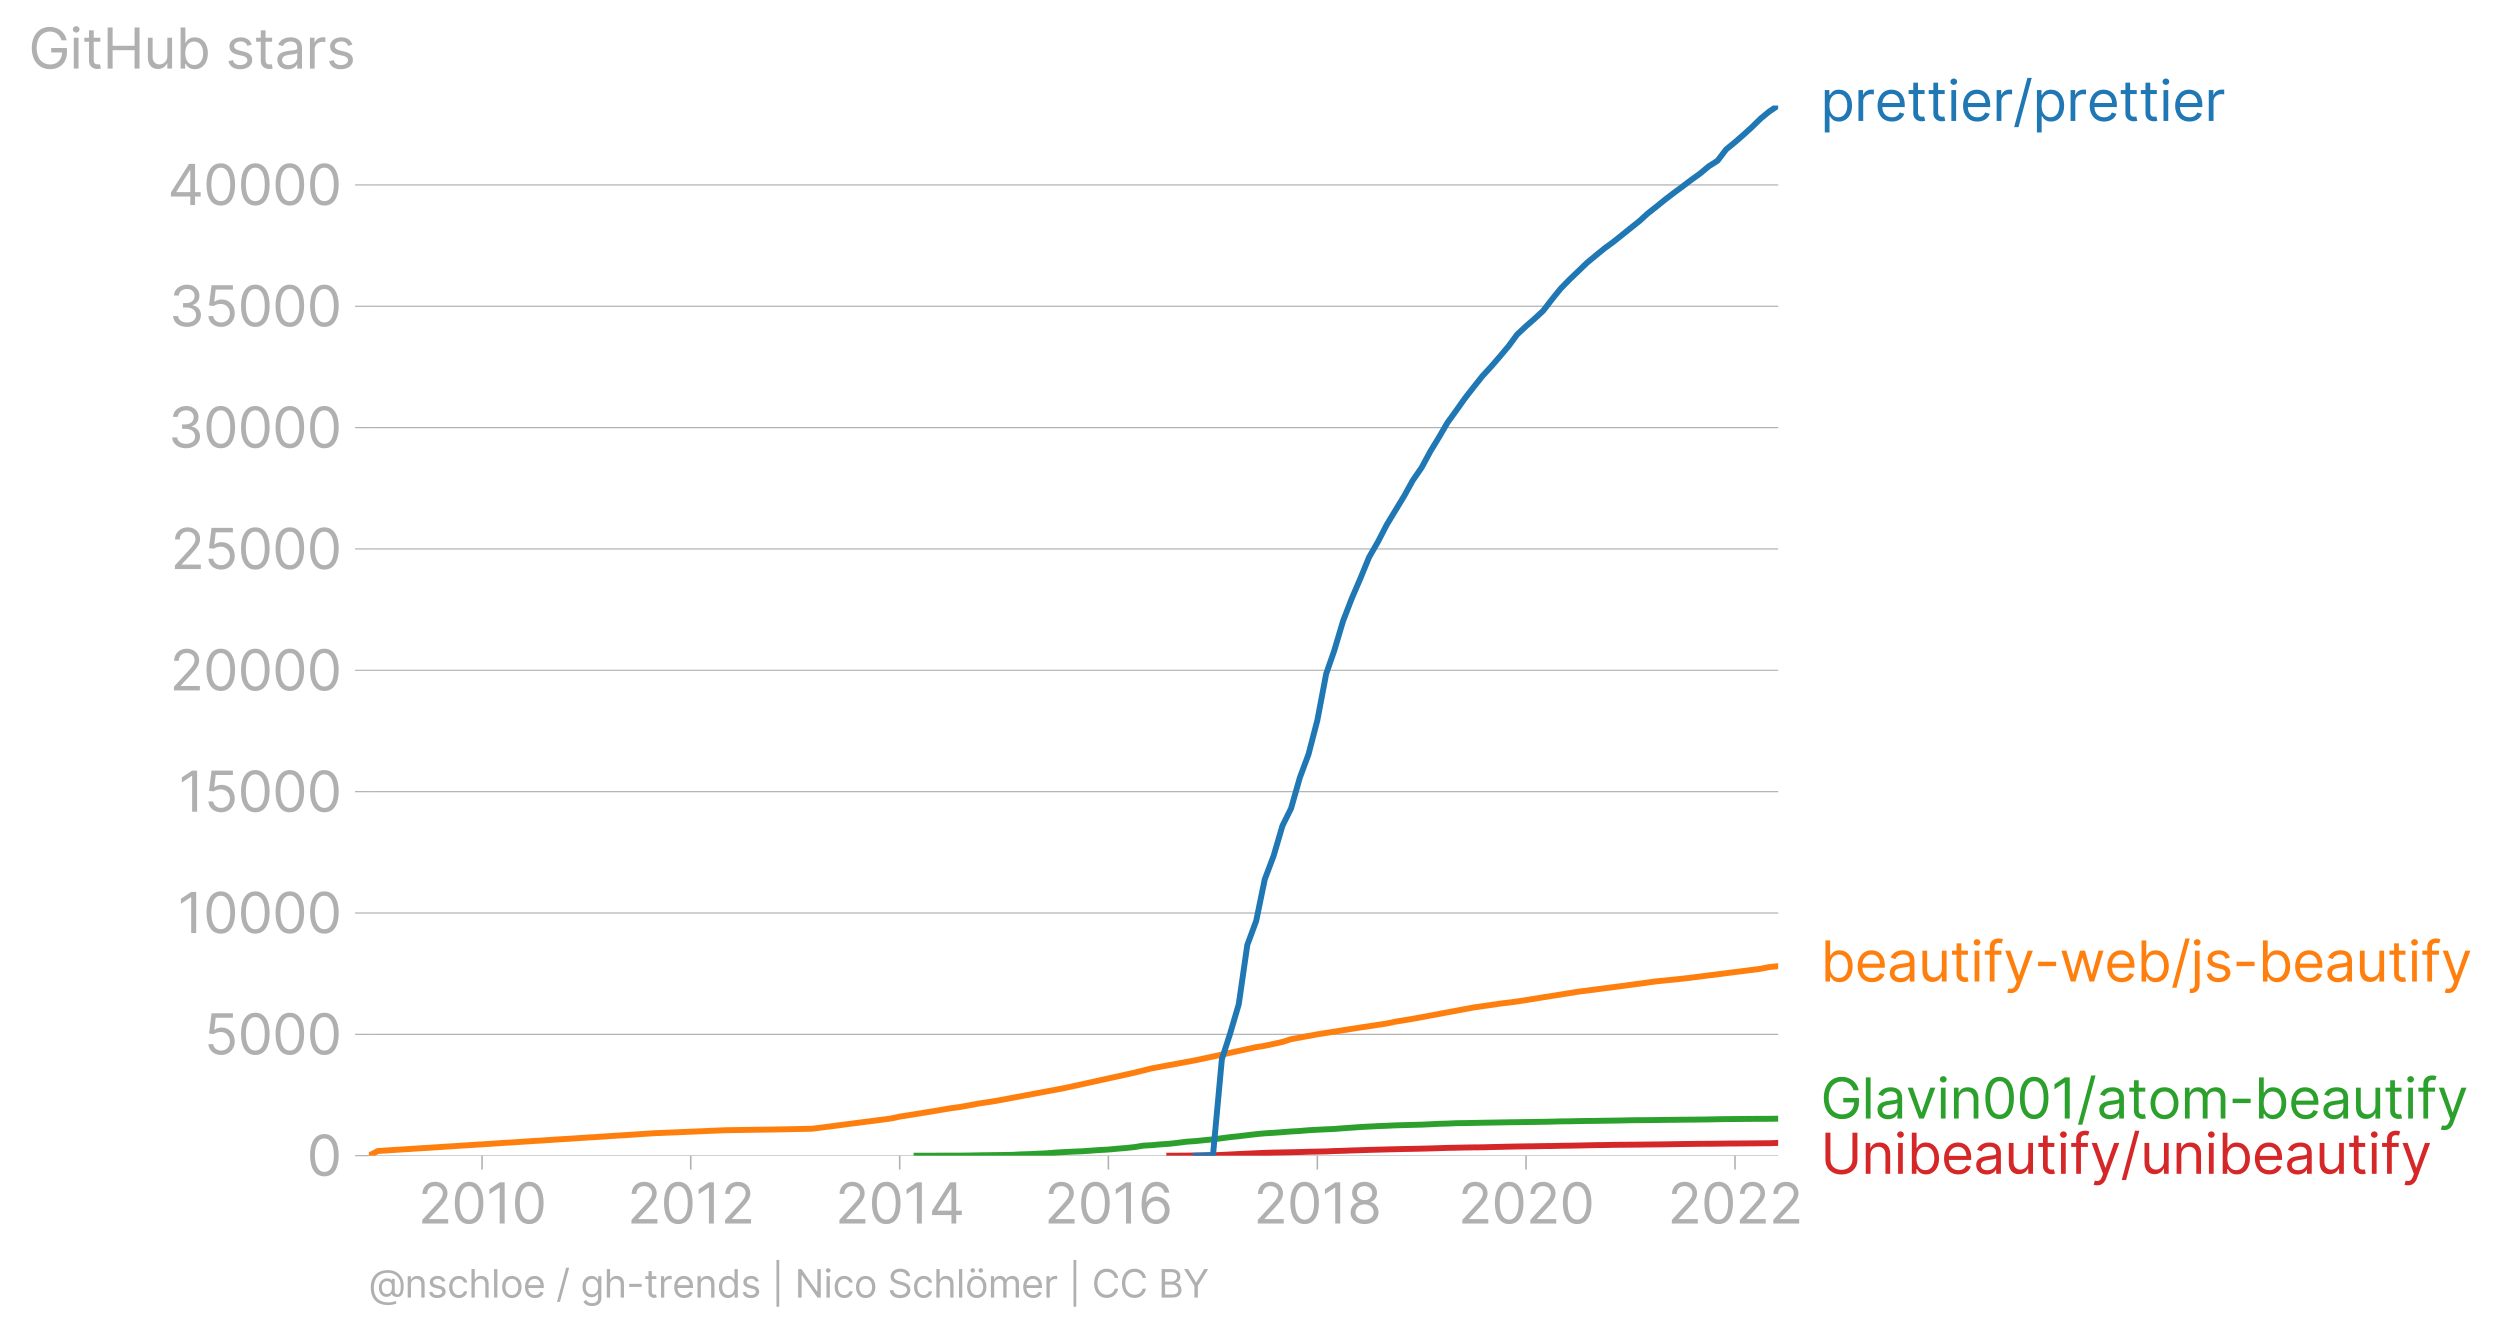 <svg xmlns:xlink="http://www.w3.org/1999/xlink" width="844.668" height="451.047" viewBox="0 0 633.501 338.286" xmlns="http://www.w3.org/2000/svg"><defs><style>*{stroke-linejoin:round;stroke-linecap:butt}</style></defs><g id="figure_1"><path d="M0 338.286h633.5V0H0v338.286z" style="fill:none" id="patch_1"/><g id="axes_1"><path d="M93.468 292.853h357.12V26.741H93.468v266.112z" style="fill:none" id="patch_2"/><g id="matplotlib.axis_1"><g id="xtick_1"><g id="line2d_1"><defs><path id="m79007c7c6c" d="M0 0v3.5" style="stroke:#b0b0b0;stroke-width:.4"/></defs><use xlink:href="#m79007c7c6c" x="122.154" y="292.853" style="fill:#b0b0b0;stroke:#b0b0b0;stroke-width:.4"/></g><g style="fill:#b0b0b0" transform="matrix(.14 0 0 -.14 105.916 310.036)" id="text_1"><defs><path id="Inter-Regular-32" d="M482 0h2936v500H1255v36l1045 1119c800 856 1036 1256 1036 1772 0 718-581 1291-1400 1291-815 0-1436-554-1436-1373h536c0 530 344 882 882 882 505 0 891-309 891-800 0-429-252-747-791-1336L482 409V0z" transform="scale(.016)"/><path id="Inter-Regular-30" d="M2000-64c1027 0 1618 871 1618 2391 0 1509-600 2391-1618 2391S382 3836 382 2327C382 807 973-64 2000-64zm0 500c-677 0-1073 680-1073 1891 0 1209 400 1900 1073 1900s1073-691 1073-1900c0-1211-396-1891-1073-1891z" transform="scale(.016)"/><path id="Inter-Regular-31" d="M2118 4655h-563L391 3882v-573l1136 755h28V0h563v4655z" transform="scale(.016)"/></defs><use xlink:href="#Inter-Regular-32"/><use xlink:href="#Inter-Regular-30" x="60.511"/><use xlink:href="#Inter-Regular-31" x="123.011"/><use xlink:href="#Inter-Regular-30" x="169.46"/></g></g><g id="xtick_2"><use xlink:href="#m79007c7c6c" x="175.034" y="292.853" style="fill:#b0b0b0;stroke:#b0b0b0;stroke-width:.4" id="line2d_2"/><g style="fill:#b0b0b0" transform="matrix(.14 0 0 -.14 158.935 310.036)" id="text_2"><use xlink:href="#Inter-Regular-32"/><use xlink:href="#Inter-Regular-30" x="60.511"/><use xlink:href="#Inter-Regular-31" x="123.011"/><use xlink:href="#Inter-Regular-32" x="169.46"/></g></g><g id="xtick_3"><use xlink:href="#m79007c7c6c" x="227.986" y="292.853" style="fill:#b0b0b0;stroke:#b0b0b0;stroke-width:.4" id="line2d_3"/><g style="fill:#b0b0b0" transform="matrix(.14 0 0 -.14 211.629 310.036)" id="text_3"><defs><path id="Inter-Regular-34" d="M373 955h2191V0h536v955h636v500h-636v3200h-682L373 1418V955zm2191 500H982v36l1545 2445h37V1455z" transform="scale(.016)"/></defs><use xlink:href="#Inter-Regular-32"/><use xlink:href="#Inter-Regular-30" x="60.511"/><use xlink:href="#Inter-Regular-31" x="123.011"/><use xlink:href="#Inter-Regular-34" x="169.46"/></g></g><g id="xtick_4"><use xlink:href="#m79007c7c6c" x="280.866" y="292.853" style="fill:#b0b0b0;stroke:#b0b0b0;stroke-width:.4" id="line2d_4"/><g style="fill:#b0b0b0" transform="matrix(.14 0 0 -.14 264.638 310.036)" id="text_4"><defs><path id="Inter-Regular-36" d="M2027-64c941-11 1555 698 1555 1564 0 900-666 1545-1464 1545-479 0-891-234-1145-618h-37c3 1134 444 1791 1164 1791 491 0 786-309 891-727h555c-114 723-664 1227-1446 1227-1048 0-1691-927-1691-2573C409 425 1264-55 2027-64zm0 500c-584 0-1011 498-1009 1055 3 557 450 1054 1028 1054 570 0 990-468 990-1045 0-591-438-1064-1009-1064z" transform="scale(.016)"/></defs><use xlink:href="#Inter-Regular-32"/><use xlink:href="#Inter-Regular-30" x="60.511"/><use xlink:href="#Inter-Regular-31" x="123.011"/><use xlink:href="#Inter-Regular-36" x="169.46"/></g></g><g id="xtick_5"><use xlink:href="#m79007c7c6c" x="333.818" y="292.853" style="fill:#b0b0b0;stroke:#b0b0b0;stroke-width:.4" id="line2d_5"/><g style="fill:#b0b0b0" transform="matrix(.14 0 0 -.14 317.64 310.036)" id="text_5"><defs><path id="Inter-Regular-38" d="M1973-64c929 0 1577 544 1582 1300-5 589-398 1089-900 1182v27c436 114 722 541 727 1037-5 709-600 1236-1409 1236-818 0-1414-527-1409-1236-5-496 282-923 727-1037v-27c-511-93-905-593-900-1182C386 480 1034-64 1973-64zm0 500c-639 0-1032 328-1027 828-5 525 429 900 1027 900 588 0 1023-375 1027-900-4-500-398-828-1027-828zm0 2209c-509 0-868 319-864 800-4 473 341 782 864 782 513 0 859-309 863-782-4-481-363-800-863-800z" transform="scale(.016)"/></defs><use xlink:href="#Inter-Regular-32"/><use xlink:href="#Inter-Regular-30" x="60.511"/><use xlink:href="#Inter-Regular-31" x="123.011"/><use xlink:href="#Inter-Regular-38" x="169.46"/></g></g><g id="xtick_6"><use xlink:href="#m79007c7c6c" x="386.698" y="292.853" style="fill:#b0b0b0;stroke:#b0b0b0;stroke-width:.4" id="line2d_6"/><g style="fill:#b0b0b0" transform="matrix(.14 0 0 -.14 369.476 310.036)" id="text_6"><use xlink:href="#Inter-Regular-32"/><use xlink:href="#Inter-Regular-30" x="60.511"/><use xlink:href="#Inter-Regular-32" x="123.011"/><use xlink:href="#Inter-Regular-30" x="183.523"/></g></g><g id="xtick_7"><use xlink:href="#m79007c7c6c" x="439.65" y="292.853" style="fill:#b0b0b0;stroke:#b0b0b0;stroke-width:.4" id="line2d_7"/><g style="fill:#b0b0b0" transform="matrix(.14 0 0 -.14 422.567 310.036)" id="text_7"><use xlink:href="#Inter-Regular-32"/><use xlink:href="#Inter-Regular-30" x="60.511"/><use xlink:href="#Inter-Regular-32" x="123.011"/><use xlink:href="#Inter-Regular-32" x="183.523"/></g></g></g><g id="matplotlib.axis_2"><g id="ytick_1"><path d="M93.468 292.853h357.12" clip-path="url(#p6ced981c7f)" style="fill:none;stroke:#b0b0b0;stroke-width:.3;stroke-linecap:square" id="line2d_8"/><g id="line2d_9"><defs><path id="m856cc1048a" d="M0 0h-3.5" style="stroke:#b0b0b0;stroke-width:.3"/></defs><use xlink:href="#m856cc1048a" x="93.468" y="292.853" style="fill:#b0b0b0;stroke:#b0b0b0;stroke-width:.3"/></g><use xlink:href="#Inter-Regular-30" style="fill:#b0b0b0" transform="matrix(.14 0 0 -.14 77.718 297.945)" id="text_8"/></g><g id="ytick_2"><path d="M93.468 262.104h357.12" clip-path="url(#p6ced981c7f)" style="fill:none;stroke:#b0b0b0;stroke-width:.3;stroke-linecap:square" id="line2d_10"/><use xlink:href="#m856cc1048a" x="93.468" y="262.104" style="fill:#b0b0b0;stroke:#b0b0b0;stroke-width:.3" id="line2d_11"/><g style="fill:#b0b0b0" transform="matrix(.14 0 0 -.14 51.707 267.195)" id="text_9"><defs><path id="Inter-Regular-35" d="M1936-64c887 0 1537 655 1537 1546 0 902-627 1563-1482 1563-314 0-618-111-809-263h-27l163 1373h1946v500H846L564 2364l527-64c193 139 523 239 809 236 593-4 1027-454 1027-1063 0-598-418-1037-991-1037-477 0-856 307-900 728H491C525 455 1136-64 1936-64z" transform="scale(.016)"/></defs><use xlink:href="#Inter-Regular-35"/><use xlink:href="#Inter-Regular-30" x="60.795"/><use xlink:href="#Inter-Regular-30" x="123.295"/><use xlink:href="#Inter-Regular-30" x="185.796"/></g></g><g id="ytick_3"><path d="M93.468 231.354h357.12" clip-path="url(#p6ced981c7f)" style="fill:none;stroke:#b0b0b0;stroke-width:.3;stroke-linecap:square" id="line2d_12"/><use xlink:href="#m856cc1048a" x="93.468" y="231.354" style="fill:#b0b0b0;stroke:#b0b0b0;stroke-width:.3" id="line2d_13"/><g style="fill:#b0b0b0" transform="matrix(.14 0 0 -.14 44.965 236.446)" id="text_10"><use xlink:href="#Inter-Regular-31"/><use xlink:href="#Inter-Regular-30" x="46.449"/><use xlink:href="#Inter-Regular-30" x="108.949"/><use xlink:href="#Inter-Regular-30" x="171.449"/><use xlink:href="#Inter-Regular-30" x="233.949"/></g></g><g id="ytick_4"><path d="M93.468 200.605h357.12" clip-path="url(#p6ced981c7f)" style="fill:none;stroke:#b0b0b0;stroke-width:.3;stroke-linecap:square" id="line2d_14"/><use xlink:href="#m856cc1048a" x="93.468" y="200.605" style="fill:#b0b0b0;stroke:#b0b0b0;stroke-width:.3" id="line2d_15"/><g style="fill:#b0b0b0" transform="matrix(.14 0 0 -.14 45.203 205.696)" id="text_11"><use xlink:href="#Inter-Regular-31"/><use xlink:href="#Inter-Regular-35" x="46.449"/><use xlink:href="#Inter-Regular-30" x="107.244"/><use xlink:href="#Inter-Regular-30" x="169.744"/><use xlink:href="#Inter-Regular-30" x="232.244"/></g></g><g id="ytick_5"><path d="M93.468 169.855h357.12" clip-path="url(#p6ced981c7f)" style="fill:none;stroke:#b0b0b0;stroke-width:.3;stroke-linecap:square" id="line2d_16"/><use xlink:href="#m856cc1048a" x="93.468" y="169.855" style="fill:#b0b0b0;stroke:#b0b0b0;stroke-width:.3" id="line2d_17"/><g style="fill:#b0b0b0" transform="matrix(.14 0 0 -.14 42.996 174.947)" id="text_12"><use xlink:href="#Inter-Regular-32"/><use xlink:href="#Inter-Regular-30" x="60.511"/><use xlink:href="#Inter-Regular-30" x="123.011"/><use xlink:href="#Inter-Regular-30" x="185.511"/><use xlink:href="#Inter-Regular-30" x="248.011"/></g></g><g id="ytick_6"><path d="M93.468 139.106h357.12" clip-path="url(#p6ced981c7f)" style="fill:none;stroke:#b0b0b0;stroke-width:.3;stroke-linecap:square" id="line2d_18"/><use xlink:href="#m856cc1048a" x="93.468" y="139.106" style="fill:#b0b0b0;stroke:#b0b0b0;stroke-width:.3" id="line2d_19"/><g style="fill:#b0b0b0" transform="matrix(.14 0 0 -.14 43.235 144.197)" id="text_13"><use xlink:href="#Inter-Regular-32"/><use xlink:href="#Inter-Regular-35" x="60.511"/><use xlink:href="#Inter-Regular-30" x="121.307"/><use xlink:href="#Inter-Regular-30" x="183.807"/><use xlink:href="#Inter-Regular-30" x="246.307"/></g></g><g id="ytick_7"><path d="M93.468 108.356h357.12" clip-path="url(#p6ced981c7f)" style="fill:none;stroke:#b0b0b0;stroke-width:.3;stroke-linecap:square" id="line2d_20"/><use xlink:href="#m856cc1048a" x="93.468" y="108.356" style="fill:#b0b0b0;stroke:#b0b0b0;stroke-width:.3" id="line2d_21"/><g style="fill:#b0b0b0" transform="matrix(.14 0 0 -.14 42.559 113.448)" id="text_14"><defs><path id="Inter-Regular-33" d="M2055-64c902 0 1572 566 1572 1328 0 591-350 1020-936 1118v36c470 143 764 530 764 1055 0 659-521 1245-1382 1245-805 0-1473-495-1500-1227h545c21 464 462 736 946 736 513 0 845-311 845-782 0-490-384-809-936-809h-373v-500h373c707 0 1100-359 1100-872 0-494-430-828-1027-828-539 0-966 278-1000 728H473C507 432 1152-64 2055-64z" transform="scale(.016)"/></defs><use xlink:href="#Inter-Regular-33"/><use xlink:href="#Inter-Regular-30" x="63.636"/><use xlink:href="#Inter-Regular-30" x="126.136"/><use xlink:href="#Inter-Regular-30" x="188.636"/><use xlink:href="#Inter-Regular-30" x="251.136"/></g></g><g id="ytick_8"><path d="M93.468 77.607h357.12" clip-path="url(#p6ced981c7f)" style="fill:none;stroke:#b0b0b0;stroke-width:.3;stroke-linecap:square" id="line2d_22"/><use xlink:href="#m856cc1048a" x="93.468" y="77.607" style="fill:#b0b0b0;stroke:#b0b0b0;stroke-width:.3" id="line2d_23"/><g style="fill:#b0b0b0" transform="matrix(.14 0 0 -.14 42.797 82.698)" id="text_15"><use xlink:href="#Inter-Regular-33"/><use xlink:href="#Inter-Regular-35" x="63.636"/><use xlink:href="#Inter-Regular-30" x="124.432"/><use xlink:href="#Inter-Regular-30" x="186.932"/><use xlink:href="#Inter-Regular-30" x="249.432"/></g></g><g id="ytick_9"><path d="M93.468 46.857h357.12" clip-path="url(#p6ced981c7f)" style="fill:none;stroke:#b0b0b0;stroke-width:.3;stroke-linecap:square" id="line2d_24"/><use xlink:href="#m856cc1048a" x="93.468" y="46.857" style="fill:#b0b0b0;stroke:#b0b0b0;stroke-width:.3" id="line2d_25"/><g style="fill:#b0b0b0" transform="matrix(.14 0 0 -.14 42.48 51.949)" id="text_16"><use xlink:href="#Inter-Regular-34"/><use xlink:href="#Inter-Regular-30" x="64.205"/><use xlink:href="#Inter-Regular-30" x="126.705"/><use xlink:href="#Inter-Regular-30" x="189.205"/><use xlink:href="#Inter-Regular-30" x="251.705"/></g></g><g style="fill:#b0b0b0" transform="matrix(.14 0 0 -.14 7.2 17.383)" id="text_17"><defs><path id="Inter-Regular-47" d="M3746 3200h581c-172 900-927 1518-1909 1518-1193 0-2036-918-2036-2391C382 855 1218-64 2455-64c1109 0 1900 739 1900 1891v500H2582v-500h1227c-16-836-566-1363-1354-1363-864 0-1528 654-1528 1863s664 1864 1491 1864c673 0 1130-380 1328-991z" transform="scale(.016)"/><path id="Inter-Regular-69" d="M491 0h536v3491H491V0zm273 4073c209 0 382 163 382 363s-173 364-382 364-382-164-382-364 173-363 382-363z" transform="scale(.016)"/><path id="Inter-Regular-74" d="M2009 3491h-745v836H727v-836H200v-455h527V855c0-610 491-900 946-900 200 0 327 36 400 63l-109 482c-46-9-118-27-237-27-236 0-463 72-463 527v2036h745v455z" transform="scale(.016)"/><path id="Inter-Regular-48" d="M564 0h563v2082h2482V0h564v4655h-564V2582H1127v2073H564V0z" transform="scale(.016)"/><path id="Inter-Regular-75" d="M2691 1427c0-654-500-954-900-954-445 0-764 327-764 836v2182H491V1273C491 382 964-45 1618-45c528 0 873 281 1037 636h36V0h536v3491h-536V1427z" transform="scale(.016)"/><path id="Inter-Regular-62" d="M564 0h518v536h64c118-191 345-609 1018-609 872 0 1482 700 1482 1809 0 1100-610 1800-1491 1800-682 0-891-418-1009-600h-46v1719H564V0zm527 1745c0 782 345 1310 1000 1310 682 0 1018-573 1018-1310 0-745-345-1336-1018-1336-645 0-1000 546-1000 1336z" transform="scale(.016)"/><path id="Inter-Regular-73" d="M2964 2709c-168 496-546 827-1237 827-736 0-1281-418-1281-1009 0-482 286-804 927-954l582-137c352-81 518-250 518-491 0-300-318-545-818-545-439 0-714 189-809 564L336 836C461 243 950-73 1664-73c811 0 1363 443 1363 1046 0 486-304 793-927 945l-518 127c-414 103-600 241-600 510 0 300 318 518 745 518 469 0 662-259 755-500l482 136z" transform="scale(.016)"/><path id="Inter-Regular-61" d="M1518-82c609 0 928 327 1037 555h27V0h536v2300c0 1109-845 1236-1291 1236-527 0-1127-181-1400-818l509-182c119 255 398 528 910 528 493 0 736-262 736-709v-19c0-259-264-236-900-318-648-84-1355-227-1355-1027C327 309 855-82 1518-82zm82 482c-427 0-736 191-736 564 0 409 372 536 791 591 227 27 836 90 927 200v-491c0-437-346-864-982-864z" transform="scale(.016)"/><path id="Inter-Regular-72" d="M491 0h536v2209c0 473 373 818 882 818 143 0 291-27 327-36v545c-61 5-202 9-281 9-419 0-782-236-909-581h-37v527H491V0z" transform="scale(.016)"/></defs><use xlink:href="#Inter-Regular-47"/><use xlink:href="#Inter-Regular-69" x="74.29"/><use xlink:href="#Inter-Regular-74" x="98.011"/><use xlink:href="#Inter-Regular-48" x="134.375"/><use xlink:href="#Inter-Regular-75" x="208.381"/><use xlink:href="#Inter-Regular-62" x="266.477"/><use xlink:href="#Inter-Regular-20" x="328.551"/><use xlink:href="#Inter-Regular-73" x="356.676"/><use xlink:href="#Inter-Regular-74" x="408.949"/><use xlink:href="#Inter-Regular-61" x="445.313"/><use xlink:href="#Inter-Regular-72" x="501.705"/><use xlink:href="#Inter-Regular-73" x="538.921"/></g></g><path d="m296.295 292.853 2.246-.006 2.173-.018 2.246-.019 2.173-.024 2.245-.031 2.246-.105 2.028-.098 2.246-.123 2.173-.099 2.245-.104 2.174-.092 2.245-.074 2.246-.037 2.173-.05 2.245-.048 2.174-.074 2.245-.043 2.246-.043 2.028-.093 2.246-.061 2.173-.086 2.245-.068 2.173-.074 2.246-.055 2.246-.062 2.173-.055 2.245-.055 2.174-.037 2.245-.05 2.246-.06 2.028-.062 2.246-.074 2.173-.037 2.245-.055 2.173-.031 2.246-.019 2.246-.067 2.173-.043 2.245-.056 2.173-.043 2.246-.037 2.246-.024 2.1-.043 2.246-.019 2.173-.055 2.246-.03 2.173-.038 2.245-.049 2.246-.05 2.173-.018 2.246-.055 2.173-.018 2.245-.019 2.246-.018 2.028-.03 2.246-.02 2.173-.03 2.246-.037 2.173-.037 2.245-.025 2.246-.03 2.173-.006 2.246-.025 2.173-.037 2.245-.012 2.246-.019 2.028-.012 2.246-.025 2.173-.012 2.245-.08" clip-path="url(#p6ced981c7f)" style="fill:none;stroke:#d62728;stroke-width:1.5;stroke-linecap:square" id="line2d_26"/><path d="m232.26 292.853 2.245-.006h2.174l2.245-.006 2.173-.006h2.246l2.246-.031 2.173-.043 2.245-.037 2.173-.025 2.246-.03 2.246-.043 2.028-.111 2.245-.068 2.174-.104 2.245-.105 2.173-.184 2.246-.13 2.245-.11 2.174-.086 2.245-.154 2.173-.16 2.246-.117 2.245-.215 2.101-.172 2.246-.234 2.173-.363 2.245-.129 2.174-.203 2.245-.147 2.246-.259 2.173-.27 2.246-.154 2.173-.228 2.245-.215 2.246-.289 2.028-.264 2.246-.234 2.173-.27 2.245-.259 2.174-.203 2.245-.135 2.246-.166 2.173-.172 2.245-.13 2.174-.184 2.245-.123 2.246-.117 2.028-.08 2.246-.184 2.173-.148 2.245-.16 2.173-.123 2.246-.11 2.246-.087 2.173-.104 2.245-.062 2.174-.061 2.245-.056 2.246-.104 2.028-.105 2.246-.061 2.173-.099 2.245-.03 2.173-.037 2.246-.05 2.246-.036 2.173-.037 2.245-.043 2.173-.025 2.246-.037 2.246-.024 2.1-.037 2.246-.043 2.173-.068 2.246-.012 2.173-.056 2.245-.03 2.246-.025 2.173-.037 2.246-.03 2.173-.037 2.245-.056 2.246-.024 2.028-.007 2.246-.024 2.173-.037 2.246-.012 2.173-.037 2.245-.013 2.246-.024 2.173-.03 2.246-.05 2.173-.037 2.245-.012 2.246-.025 2.028-.018 2.246-.013 2.173-.006 2.245-.03" clip-path="url(#p6ced981c7f)" style="fill:none;stroke:#2ca02c;stroke-width:1.5;stroke-linecap:square" id="line2d_27"/><path d="m93.468 292.853 2.246-1.187 70.482-4.532 17.603-.738 13.328-.197 8.693-.178 19.92-2.59 2.246-.485 6.52-1.04 6.591-1.113 2.246-.295 4.419-.818 4.418-.683 17.603-3.29 17.675-3.886 4.418-1.107 11.084-2.048 15.356-3.321 2.174-.345 4.49-.971 2.174-.701 6.664-1.23 6.52-1.046 4.418-.689 6.665-1.008 2.173-.462 4.419-.725 15.356-2.872 6.665-.966 4.418-.553 15.43-2.479 11.083-1.439 8.765-1.187 6.592-.67 4.49-.554 15.358-1.961 2.173-.437 2.245-.221h0" clip-path="url(#p6ced981c7f)" style="fill:none;stroke:#ff7f0e;stroke-width:1.5;stroke-linecap:square" id="line2d_28"/><g style="fill:#1f77b4" transform="matrix(.14 0 0 -.14 461.302 30.64)" id="text_18"><defs><path id="Inter-Regular-70" d="M491-1309h536V536h46c118-191 345-609 1018-609 873 0 1482 700 1482 1809 0 1100-609 1800-1491 1800-682 0-891-418-1009-600h-64v555H491v-4800zm527 3054c0 782 346 1310 1000 1310 682 0 1018-573 1018-1310 0-745-345-1336-1018-1336-645 0-1000 546-1000 1336z" transform="scale(.016)"/><path id="Inter-Regular-65" d="M1955-73c709 0 1227 355 1391 882l-519 146c-136-364-452-546-872-546-630 0-1064 407-1089 1155h2534v227c0 1300-773 1745-1500 1745-945 0-1573-745-1573-1818S946-73 1955-73zM866 2027c36 543 420 1028 1034 1028 582 0 955-437 955-1028H866z" transform="scale(.016)"/><path id="Inter-Regular-2f" d="M2136 4873h-490L146-700h490l1500 5573z" transform="scale(.016)"/></defs><use xlink:href="#Inter-Regular-70"/><use xlink:href="#Inter-Regular-72" x="60.938"/><use xlink:href="#Inter-Regular-65" x="98.153"/><use xlink:href="#Inter-Regular-74" x="156.392"/><use xlink:href="#Inter-Regular-74" x="192.756"/><use xlink:href="#Inter-Regular-69" x="229.119"/><use xlink:href="#Inter-Regular-65" x="252.841"/><use xlink:href="#Inter-Regular-72" x="311.08"/><use xlink:href="#Inter-Regular-2f" x="348.296"/><use xlink:href="#Inter-Regular-70" x="383.949"/><use xlink:href="#Inter-Regular-72" x="444.886"/><use xlink:href="#Inter-Regular-65" x="482.102"/><use xlink:href="#Inter-Regular-74" x="540.341"/><use xlink:href="#Inter-Regular-74" x="576.705"/><use xlink:href="#Inter-Regular-69" x="613.068"/><use xlink:href="#Inter-Regular-65" x="636.79"/><use xlink:href="#Inter-Regular-72" x="695.029"/></g><g style="fill:#ff7f0e" transform="matrix(.14 0 0 -.14 461.302 248.727)" id="text_19"><defs><path id="Inter-Regular-66" d="M2046 3491h-782v354c0 346 145 528 500 528 154 0 245-37 300-55l154 464c-82 36-245 91-509 91-500 0-982-300-982-900v-482H164v-455h563V0h537v3036h782v455z" transform="scale(.016)"/><path id="Inter-Regular-79" d="M836-1309c485 0 825 257 1028 800l1482 4000h-582L1800 709h-36L800 3491H218L1509-18l-100-273c-195-532-436-582-827-482l-136-472c54-28 209-64 390-64z" transform="scale(.016)"/><path id="Inter-Regular-2d" d="M2491 2245H455v-500h2036v500z" transform="scale(.016)"/><path id="Inter-Regular-77" d="M1282 0h527l764 2682h54L3391 0h527l1064 3491h-564L3664 827h-37l-736 2664h-573L1573 818h-37L782 3491H218L1282 0z" transform="scale(.016)"/><path id="Inter-Regular-6a" d="M491 3491V-255c0-354-145-554-473-554H-82v-500H27c673 0 1000 409 1000 1054v3746H491zm264 582c209 0 381 163 381 363s-172 364-381 364-382-164-382-364 173-363 382-363z" transform="scale(.016)"/></defs><use xlink:href="#Inter-Regular-62"/><use xlink:href="#Inter-Regular-65" x="62.074"/><use xlink:href="#Inter-Regular-61" x="120.313"/><use xlink:href="#Inter-Regular-75" x="176.705"/><use xlink:href="#Inter-Regular-74" x="234.801"/><use xlink:href="#Inter-Regular-69" x="271.165"/><use xlink:href="#Inter-Regular-66" x="294.886"/><use xlink:href="#Inter-Regular-79" x="330.966"/><use xlink:href="#Inter-Regular-2d" x="386.648"/><use xlink:href="#Inter-Regular-77" x="432.671"/><use xlink:href="#Inter-Regular-65" x="513.921"/><use xlink:href="#Inter-Regular-62" x="572.159"/><use xlink:href="#Inter-Regular-2f" x="634.233"/><use xlink:href="#Inter-Regular-6a" x="669.886"/><use xlink:href="#Inter-Regular-73" x="693.608"/><use xlink:href="#Inter-Regular-2d" x="745.881"/><use xlink:href="#Inter-Regular-62" x="791.904"/><use xlink:href="#Inter-Regular-65" x="853.977"/><use xlink:href="#Inter-Regular-61" x="912.216"/><use xlink:href="#Inter-Regular-75" x="968.608"/><use xlink:href="#Inter-Regular-74" x="1026.705"/><use xlink:href="#Inter-Regular-69" x="1063.068"/><use xlink:href="#Inter-Regular-66" x="1086.79"/><use xlink:href="#Inter-Regular-79" x="1122.87"/></g><g style="fill:#2ca02c" transform="matrix(.14 0 0 -.14 461.302 283.438)" id="text_20"><defs><path id="Inter-Regular-6c" d="M1027 4655H491V0h536v4655z" transform="scale(.016)"/><path id="Inter-Regular-76" d="M3346 3491h-582L1800 709h-36L800 3491H218L1509 0h546l1291 3491z" transform="scale(.016)"/><path id="Inter-Regular-6e" d="M1027 2100c0 609 378 955 891 955 498 0 800-325 800-873V0h537v2218c0 891-475 1318-1182 1318-527 0-855-236-1018-591h-46v546H491V0h536v2100z" transform="scale(.016)"/><path id="Inter-Regular-6f" d="M1909-73c946 0 1582 718 1582 1800 0 1091-636 1809-1582 1809-945 0-1582-718-1582-1809C327 645 964-73 1909-73zm0 482c-718 0-1045 618-1045 1318s327 1328 1045 1328 1046-628 1046-1328S2627 409 1909 409z" transform="scale(.016)"/><path id="Inter-Regular-6d" d="M491 0h536v2182c0 511 373 873 791 873 407 0 691-266 691-664V0h546v2273c0 450 281 782 772 782 382 0 709-203 709-719V0h537v2336c0 821-441 1200-1064 1200-500 0-866-229-1045-591h-37c-172 373-477 591-936 591-455 0-791-218-936-591h-46v546H491V0z" transform="scale(.016)"/></defs><use xlink:href="#Inter-Regular-47"/><use xlink:href="#Inter-Regular-6c" x="74.29"/><use xlink:href="#Inter-Regular-61" x="98.011"/><use xlink:href="#Inter-Regular-76" x="154.403"/><use xlink:href="#Inter-Regular-69" x="210.085"/><use xlink:href="#Inter-Regular-6e" x="233.807"/><use xlink:href="#Inter-Regular-30" x="292.33"/><use xlink:href="#Inter-Regular-30" x="354.83"/><use xlink:href="#Inter-Regular-31" x="417.33"/><use xlink:href="#Inter-Regular-2f" x="463.778"/><use xlink:href="#Inter-Regular-61" x="499.432"/><use xlink:href="#Inter-Regular-74" x="555.824"/><use xlink:href="#Inter-Regular-6f" x="592.188"/><use xlink:href="#Inter-Regular-6d" x="651.847"/><use xlink:href="#Inter-Regular-2d" x="738.779"/><use xlink:href="#Inter-Regular-62" x="784.801"/><use xlink:href="#Inter-Regular-65" x="846.875"/><use xlink:href="#Inter-Regular-61" x="905.114"/><use xlink:href="#Inter-Regular-75" x="961.506"/><use xlink:href="#Inter-Regular-74" x="1019.602"/><use xlink:href="#Inter-Regular-69" x="1055.966"/><use xlink:href="#Inter-Regular-66" x="1079.688"/><use xlink:href="#Inter-Regular-79" x="1115.767"/></g><g style="fill:#d62728" transform="matrix(.14 0 0 -.14 461.302 297.438)" id="text_21"><defs><path id="Inter-Regular-55" d="M3618 4655V1618c0-682-468-1173-1245-1173S1127 936 1127 1618v3037H564V1573C564 618 1277-82 2373-82c1095 0 1809 700 1809 1655v3082h-564z" transform="scale(.016)"/></defs><use xlink:href="#Inter-Regular-55"/><use xlink:href="#Inter-Regular-6e" x="74.148"/><use xlink:href="#Inter-Regular-69" x="132.67"/><use xlink:href="#Inter-Regular-62" x="156.392"/><use xlink:href="#Inter-Regular-65" x="218.466"/><use xlink:href="#Inter-Regular-61" x="276.705"/><use xlink:href="#Inter-Regular-75" x="333.097"/><use xlink:href="#Inter-Regular-74" x="391.193"/><use xlink:href="#Inter-Regular-69" x="427.557"/><use xlink:href="#Inter-Regular-66" x="451.279"/><use xlink:href="#Inter-Regular-79" x="487.358"/><use xlink:href="#Inter-Regular-2f" x="543.04"/><use xlink:href="#Inter-Regular-75" x="578.693"/><use xlink:href="#Inter-Regular-6e" x="636.79"/><use xlink:href="#Inter-Regular-69" x="695.313"/><use xlink:href="#Inter-Regular-62" x="719.034"/><use xlink:href="#Inter-Regular-65" x="781.108"/><use xlink:href="#Inter-Regular-61" x="839.347"/><use xlink:href="#Inter-Regular-75" x="895.739"/><use xlink:href="#Inter-Regular-74" x="953.835"/><use xlink:href="#Inter-Regular-69" x="990.199"/><use xlink:href="#Inter-Regular-66" x="1013.921"/><use xlink:href="#Inter-Regular-79" x="1050"/></g><g style="fill:#b0b0b0" transform="matrix(.097 0 0 -.097 93.468 328.808)" id="text_22"><defs><path id="Inter-Regular-40" d="M3173-1227c463 0 1054 136 1336 254l-127 418c-164-54-691-236-1191-236C1636-791 809 82 809 1627c0 1518 846 2428 2273 2428 1445 0 2127-1019 2127-2037 0-1036-109-1500-573-1500-272 0-418 227-418 482v2055h-482v-255h-27c-63 200-418 373-873 327-681-72-1200-636-1200-1454 0-864 410-1528 1200-1555 519-18 791 237 900 500h28c54-391 545-527 863-527 964 0 1055 1036 1055 1918 0 1246-873 2473-2573 2473-1754 0-2800-1064-2800-2837 0-1836 1009-2872 2864-2872zM2909 582c-591 0-800 536-800 1118 0 527 300 982 818 982 546 0 837-218 837-982 0-755-246-1118-855-1118z" transform="scale(.016)"/><path id="Inter-Regular-63" d="M1909-73c773 0 1282 473 1373 1091h-536c-100-382-419-609-837-609-636 0-1045 527-1045 1336 0 791 418 1310 1045 1310 473 0 755-291 837-610h536c-91 655-646 1091-1382 1091-945 0-1573-745-1573-1809C327 682 927-73 1909-73z" transform="scale(.016)"/><path id="Inter-Regular-68" d="M1027 2100c0 609 389 955 919 955 504 0 809-319 809-873V0h536v2218c0 898-477 1318-1191 1318-550 0-864-229-1027-591h-46v1710H491V0h536v2100z" transform="scale(.016)"/><path id="Inter-Regular-67" d="M1900-1382c836 0 1509 382 1509 1282v3591h-518v-555h-55c-118 182-336 600-1018 600-882 0-1491-700-1491-1772C327 673 964 55 1809 55c682 0 900 400 1018 590h46V-64c0-581-409-845-973-845-634 0-857 334-1000 527L473-682c218-366 648-700 1427-700zm-18 1918c-673 0-1018 509-1018 1237 0 709 336 1282 1018 1282 654 0 1000-528 1000-1282 0-773-355-1237-1000-1237z" transform="scale(.016)"/><path id="Inter-Regular-64" d="M1809-73c673 0 900 418 1018 609h64V0h518v4655h-536V2936h-46c-118 182-327 600-1009 600-882 0-1491-700-1491-1800C327 627 936-73 1809-73zm73 482c-673 0-1018 591-1018 1336 0 737 336 1310 1018 1310 654 0 1000-528 1000-1310 0-790-355-1336-1000-1336z" transform="scale(.016)"/><path id="Inter-Regular-7c" d="M1273 6155H818v-7655h455v7655z" transform="scale(.016)"/><path id="Inter-Regular-4e" d="M4255 4655h-555V991h-45L1109 4655H564V0h563v3655h46L3709 0h546v4655z" transform="scale(.016)"/><path id="Inter-Regular-53" d="M3109 3491h546c-25 702-673 1227-1573 1227-891 0-1591-518-1591-1300 0-627 455-1000 1182-1209l573-164c490-136 927-309 927-772 0-509-491-846-1137-846-554 0-1045 246-1090 773H364C418 436 1036-82 2036-82c1073 0 1682 591 1682 1346 0 872-827 1154-1309 1281l-473 128c-345 91-900 272-900 772 0 446 410 773 1028 773 563 0 991-268 1045-727z" transform="scale(.016)"/><path id="Inter-Regular-f6" d="M1909-73c946 0 1582 718 1582 1800 0 1091-636 1809-1582 1809-945 0-1582-718-1582-1809C327 645 964-73 1909-73zm0 482c-718 0-1045 618-1045 1318s327 1328 1045 1328 1046-628 1046-1328S2627 409 1909 409zm-654 3664c209 0 363 172 363 363 0 209-154 364-363 364-191 0-364-155-364-364 0-191 173-363 364-363zm1309 0c209 0 363 172 363 363 0 209-154 364-363 364-191 0-364-155-364-364 0-191 173-363 364-363z" transform="scale(.016)"/><path id="Inter-Regular-43" d="M4309 3200c-173 955-936 1518-1873 1518-1190 0-2054-918-2054-2391C382 855 1246-64 2436-64c937 0 1700 564 1873 1519h-563c-137-646-691-991-1310-991-845 0-1509 654-1509 1863s664 1864 1509 1864c619 0 1173-346 1310-991h563z" transform="scale(.016)"/><path id="Inter-Regular-42" d="M564 0h1682c1100 0 1554 536 1554 1236 0 737-509 1137-936 1164v45c400 110 754 373 754 973 0 682-454 1237-1427 1237H564V0zm563 500v1618h1146c609 0 991-409 991-882 0-409-282-736-1018-736H1127zm0 2109v1546h1064c618 0 891-328 891-737 0-491-400-809-909-809H1127z" transform="scale(.016)"/><path id="Inter-Regular-59" d="m164 4655 1682-2737V0h563v1918l1682 2737h-645L2155 2482h-55L809 4655H164z" transform="scale(.016)"/></defs><use xlink:href="#Inter-Regular-40"/><use xlink:href="#Inter-Regular-6e" x="93.608"/><use xlink:href="#Inter-Regular-73" x="152.131"/><use xlink:href="#Inter-Regular-63" x="204.403"/><use xlink:href="#Inter-Regular-68" x="260.227"/><use xlink:href="#Inter-Regular-6c" x="319.318"/><use xlink:href="#Inter-Regular-6f" x="343.04"/><use xlink:href="#Inter-Regular-65" x="402.699"/><use xlink:href="#Inter-Regular-20" x="460.938"/><use xlink:href="#Inter-Regular-2f" x="489.063"/><use xlink:href="#Inter-Regular-20" x="524.716"/><use xlink:href="#Inter-Regular-67" x="552.841"/><use xlink:href="#Inter-Regular-68" x="613.779"/><use xlink:href="#Inter-Regular-2d" x="672.869"/><use xlink:href="#Inter-Regular-74" x="718.892"/><use xlink:href="#Inter-Regular-72" x="755.256"/><use xlink:href="#Inter-Regular-65" x="792.472"/><use xlink:href="#Inter-Regular-6e" x="850.71"/><use xlink:href="#Inter-Regular-64" x="909.233"/><use xlink:href="#Inter-Regular-73" x="971.307"/><use xlink:href="#Inter-Regular-20" x="1023.58"/><use xlink:href="#Inter-Regular-7c" x="1051.705"/><use xlink:href="#Inter-Regular-20" x="1084.375"/><use xlink:href="#Inter-Regular-4e" x="1112.5"/><use xlink:href="#Inter-Regular-69" x="1187.784"/><use xlink:href="#Inter-Regular-63" x="1211.506"/><use xlink:href="#Inter-Regular-6f" x="1267.33"/><use xlink:href="#Inter-Regular-20" x="1326.989"/><use xlink:href="#Inter-Regular-53" x="1355.114"/><use xlink:href="#Inter-Regular-63" x="1418.892"/><use xlink:href="#Inter-Regular-68" x="1474.716"/><use xlink:href="#Inter-Regular-6c" x="1533.807"/><use xlink:href="#Inter-Regular-f6" x="1557.529"/><use xlink:href="#Inter-Regular-6d" x="1617.188"/><use xlink:href="#Inter-Regular-65" x="1704.12"/><use xlink:href="#Inter-Regular-72" x="1762.358"/><use xlink:href="#Inter-Regular-20" x="1799.574"/><use xlink:href="#Inter-Regular-7c" x="1827.699"/><use xlink:href="#Inter-Regular-20" x="1860.37"/><use xlink:href="#Inter-Regular-43" x="1888.495"/><use xlink:href="#Inter-Regular-43" x="1961.222"/><use xlink:href="#Inter-Regular-20" x="2033.949"/><use xlink:href="#Inter-Regular-42" x="2062.074"/><use xlink:href="#Inter-Regular-59" x="2127.131"/></g><path d="m302.96 292.853 2.173-.074 2.245-.135 2.246-24.261 2.028-6.267 2.246-7.614 2.173-15.06 2.245-6.07 2.174-10.535 2.245-5.96 2.246-7.644 2.173-4.373 2.245-7.853 2.174-5.855 2.245-8.628 2.246-11.814 2.028-5.818 2.246-7.54 2.173-5.633 2.245-5.221 2.173-5.301 2.246-3.905 2.246-4.355 2.173-3.585 2.245-3.702 2.174-3.936 2.245-3.26 2.246-4.157 2.028-3.32 2.246-3.857 2.173-3 2.245-3.168 2.173-2.792 2.246-2.823 2.246-2.448 2.173-2.509 2.245-2.675 2.173-2.946 2.246-2.103 2.246-1.962 2.1-1.95 2.246-2.908 2.173-2.688 2.246-2.306 2.173-2.072 2.245-2.165 2.246-1.864 2.173-1.77 2.246-1.643 2.173-1.734 2.245-1.808 2.246-1.79 2.028-1.857 2.246-1.771 2.173-1.765 2.246-1.716 2.173-1.6 2.245-1.703 2.246-1.617 2.173-1.814 2.246-1.427 2.173-2.854 2.245-1.838 2.246-1.962 2.028-1.845 2.246-2.196 2.173-1.783 2.245-1.507" clip-path="url(#p6ced981c7f)" style="fill:none;stroke:#1f77b4;stroke-width:1.5;stroke-linecap:square" id="line2d_29"/></g></g><defs><clipPath id="p6ced981c7f"><path d="M93.468 26.741h357.12v266.112H93.468z"/></clipPath></defs></svg>